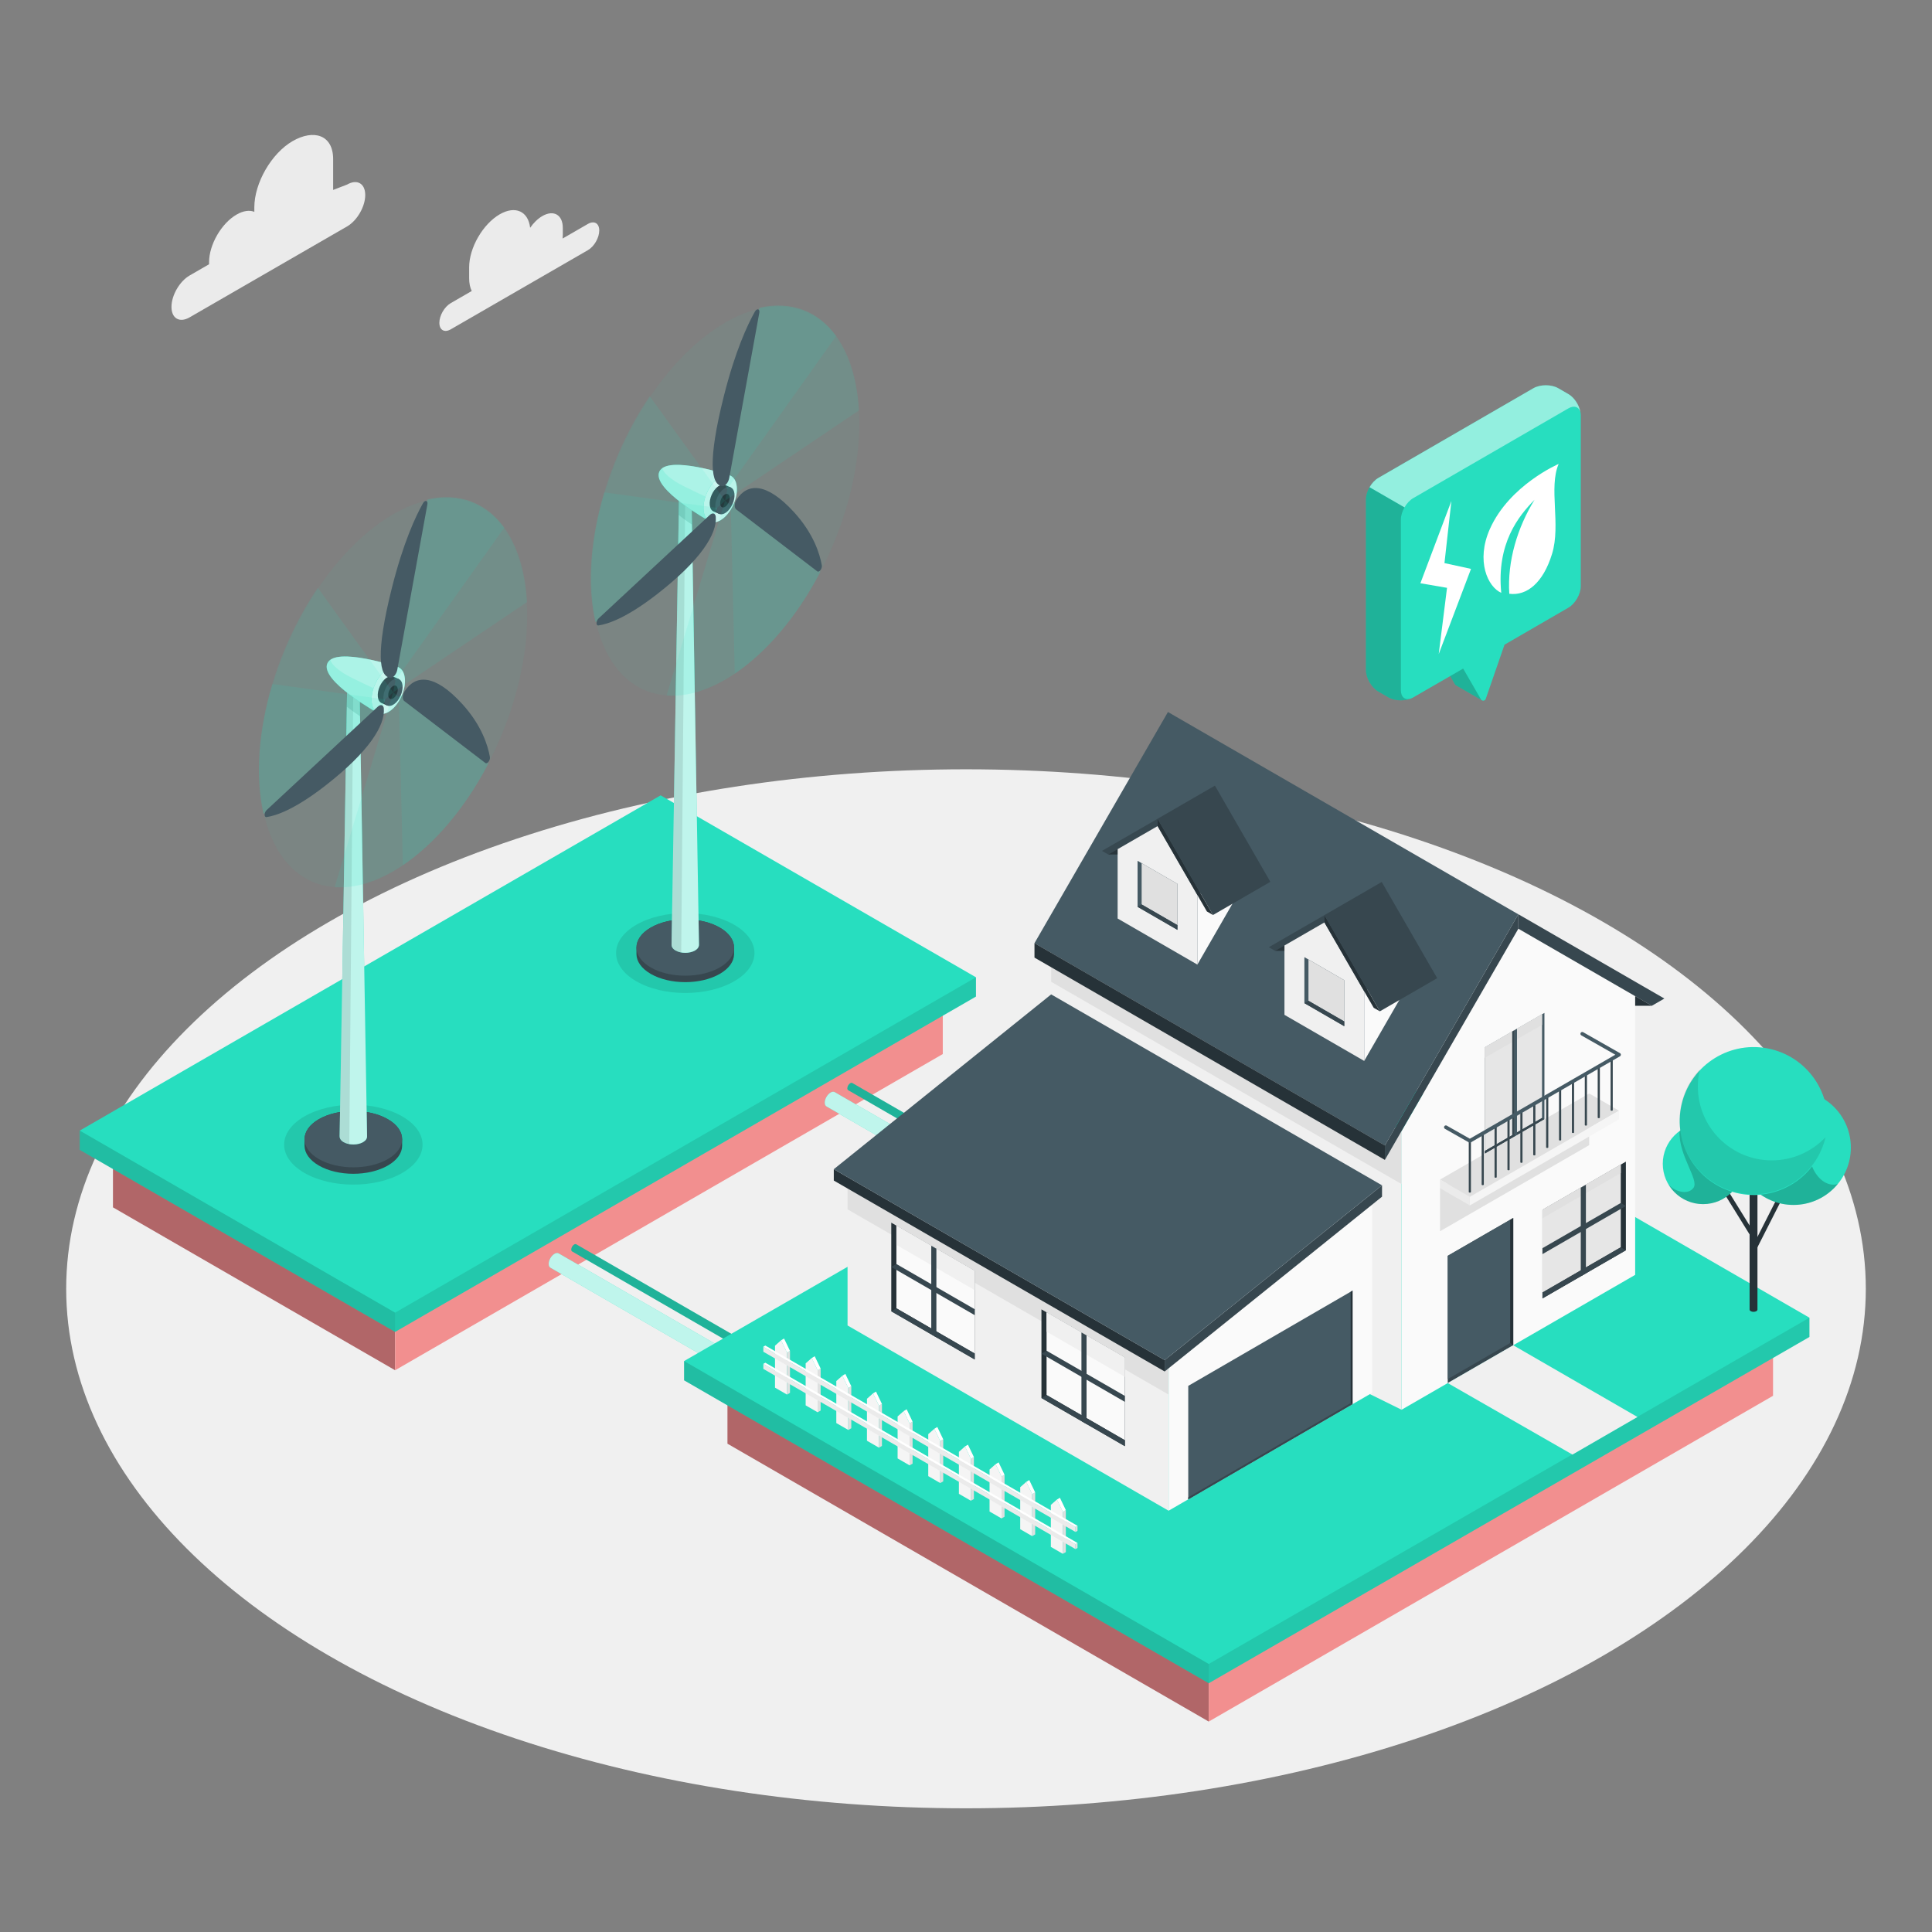<?xml version="1.0" encoding="utf-8"?>
<!-- Generator: Adobe Illustrator 27.5.0, SVG Export Plug-In . SVG Version: 6.00 Build 0)  -->
<svg version="1.1" xmlns="http://www.w3.org/2000/svg" xmlns:xlink="http://www.w3.org/1999/xlink" x="0px" y="0px"
	 viewBox="0 0 500 500" style="enable-background:new 0 0 500 500;" xml:space="preserve">
<rect x="0" y="0" width="500" height="500" fill="#808080" stroke="none"/>
<g id="Floor">
	<ellipse id="Floor_11_" style="fill:#F0F0F0;" cx="250" cy="333.541" rx="232.871" ry="134.448"/>
</g>
<g id="Clouds">
	<g id="Clouds_1_">
		<g id="XMLID_204_">
			<path id="XMLID_205_" style="fill:#EBEBEB;" d="M152.15,57.954l-6.552,3.783c0.032-0.293,0.055-0.583,0.055-0.867v-1.898
				c0-3.378-2.371-4.747-5.297-3.058c-1.185,0.684-2.275,1.768-3.157,3.036c-0.479-4.247-3.812-5.829-7.859-3.493
				c-4.376,2.527-7.924,8.672-7.924,13.725v2.84c0,1.309,0.242,2.411,0.671,3.29l-5.442,3.142c-1.623,0.937-2.938,3.215-2.938,5.089
				c0,1.874,1.315,2.633,2.938,1.696l35.505-20.498c1.623-0.937,2.938-3.215,2.938-5.089
				C155.088,57.777,153.773,57.017,152.15,57.954z"/>
		</g>
		<g id="XMLID_202_">
			<path id="XMLID_203_" style="fill:#EBEBEB;" d="M89.832,47.765l-3.614,1.39v-7.962c0-6.311-5.034-7.825-10.5-4.669l0,0
				c-5.466,3.156-9.897,10.831-9.897,17.142v1.156c-1.24-0.495-2.842-0.303-4.593,0.708l0,0c-3.934,2.271-7.122,7.794-7.122,12.336
				v0.525l-5.039,2.91c-2.59,1.496-4.69,5.133-4.69,8.123c0,2.991,2.1,4.203,4.69,2.708l40.766-23.536
				c2.59-1.496,4.69-5.132,4.69-8.124S92.422,46.269,89.832,47.765z"/>
		</g>
	</g>
</g>
<g id="Land_2_">
	<g id="Land_1_">
		<g>
			<polygon style="fill:#B16668;" points="29.235,292.625 29.235,312.463 102.252,354.619 102.253,334.781 			"/>
			<polygon style="fill:#F28F8F;" points="102.252,354.619 243.99,272.787 243.99,252.949 102.253,334.781 			"/>
		</g>
		<g id="XMLID_260_">
			<polygon id="XMLID_718_" style="fill:#27DEBF;" points="170.973,205.833 20.645,292.598 20.645,297.584 102.252,344.7 
				252.58,257.908 252.58,252.922 			"/>
			<polyline id="XMLID_637_" style="opacity:0.15;" points="20.645,292.598 102.253,339.714 102.252,344.7 20.645,297.584 
				20.645,292.598 			"/>
			<polygon id="XMLID_622_" style="opacity:0.1;" points="102.253,339.714 252.58,252.922 252.58,257.908 102.252,344.7 			"/>
		</g>
	</g>
	<g id="Cables_4_">
		<g>
			<path style="fill:#27DEBF;" d="M203.377,358.323l-58.793-33.944l-0.001,0.001c-0.274-0.161-0.653-0.14-1.072,0.103
				c-0.835,0.482-1.511,1.654-1.511,2.617c0,0.484,0.171,0.823,0.447,0.98l58.766,33.929L203.377,358.323z"/>
			<path style="opacity:0.7;fill:#FFFFFF;" d="M203.377,358.323l-58.793-33.944l-0.001,0.001c-0.274-0.161-0.653-0.14-1.072,0.103
				c-0.835,0.482-1.511,1.654-1.511,2.617c0,0.484,0.171,0.823,0.447,0.98l58.766,33.929L203.377,358.323z"/>
		</g>
		<g>
			<path style="fill:#27DEBF;" d="M204.968,354.257l-55.837-32.237l0,0.001c-0.137-0.08-0.326-0.07-0.536,0.051
				c-0.417,0.241-0.755,0.827-0.755,1.309c0,0.242,0.086,0.412,0.223,0.49l55.823,32.23L204.968,354.257z"/>
			<path style="opacity:0.2;" d="M204.968,354.257l-55.837-32.237l0,0.001c-0.137-0.08-0.326-0.07-0.536,0.051
				c-0.417,0.241-0.755,0.827-0.755,1.309c0,0.242,0.086,0.412,0.223,0.49l55.823,32.23L204.968,354.257z"/>
		</g>
	</g>
	<g id="Cables_3_">
		<g>
			<path style="fill:#27DEBF;" d="M274.826,316.589l-58.793-33.944l-0.001,0.001c-0.274-0.161-0.653-0.14-1.072,0.102
				c-0.835,0.482-1.511,1.654-1.511,2.617c0,0.484,0.171,0.823,0.447,0.98l58.766,33.929L274.826,316.589z"/>
			<path style="opacity:0.7;fill:#FFFFFF;" d="M274.826,316.589l-58.793-33.944l-0.001,0.001c-0.274-0.161-0.653-0.14-1.072,0.102
				c-0.835,0.482-1.511,1.654-1.511,2.617c0,0.484,0.171,0.823,0.447,0.98l58.766,33.929L274.826,316.589z"/>
		</g>
		<g>
			<path style="fill:#27DEBF;" d="M276.417,312.523l-55.837-32.237l0,0.001c-0.137-0.08-0.326-0.07-0.536,0.051
				c-0.417,0.241-0.755,0.827-0.755,1.309c0,0.242,0.086,0.412,0.223,0.49l55.823,32.23L276.417,312.523z"/>
			<path style="opacity:0.2;" d="M276.417,312.523l-55.837-32.237l0,0.001c-0.137-0.08-0.326-0.07-0.536,0.051
				c-0.417,0.241-0.755,0.827-0.755,1.309c0,0.242,0.086,0.412,0.223,0.49l55.823,32.23L276.417,312.523z"/>
		</g>
	</g>
	<g id="Land">
		<g>
			<polygon style="fill:#B16668;" points="188.266,353.789 188.266,373.627 312.823,445.54 312.824,425.702 			"/>
			<polygon style="fill:#F28F8F;" points="312.823,445.54 458.858,361.228 458.858,341.39 312.824,425.702 			"/>
		</g>
		<g id="XMLID_3285_">
			<polygon id="XMLID_3480_" style="fill:#27DEBF;" points="332.495,262.614 177.041,352.241 177.041,357.227 312.824,435.621 
				468.279,346.003 468.279,341.017 			"/>
			<polyline id="XMLID_3448_" style="opacity:0.15;" points="177.041,352.241 312.825,430.636 312.824,435.621 177.041,357.227 
				177.041,352.241 			"/>
			<polygon id="XMLID_3288_" style="opacity:0.1;" points="312.825,430.636 468.279,341.017 468.279,346.003 312.824,435.621 			"/>
		</g>
	</g>
</g>
<g id="House_1_">
	<g id="House">
		<g id="XMLID_264_">
			<g>
				<polygon id="XMLID_1128_" style="fill:#F0F0F0;" points="272.042,320.127 362.723,364.84 362.723,292.703 272.041,240.348 				
					"/>
				<polygon id="XMLID_1119_" style="fill:#E0E0E0;" points="272.04,254.083 362.722,306.438 362.724,292.702 272.042,240.347 				
					"/>
			</g>
			<polygon style="fill:#FAFAFA;" points="362.723,364.84 423.179,329.934 423.178,257.8 423.178,257.8 423.178,257.8 
				392.95,240.348 362.723,292.703 362.724,292.702 362.723,292.703 			"/>
			<g>
				<polygon id="XMLID_1111_" style="fill:#37474F;" points="358.405,300.182 392.95,240.348 392.949,236.608 358.404,296.442 				
					"/>
				
					<rect id="XMLID_1109_" x="295.79" y="187.993" transform="matrix(0.5 -0.866 0.866 0.5 -42.979 406.255)" style="fill:#455A64;" width="69.09" height="104.71"/>
				<polygon id="XMLID_1108_" style="fill:#263238;" points="267.722,244.088 358.404,296.442 358.405,300.182 267.723,247.827 				
					"/>
			</g>
			<g>
				<polygon id="XMLID_1106_" style="fill:#37474F;" points="392.95,236.608 430.734,258.423 427.495,260.293 392.95,240.348 				
					"/>
				<polygon id="XMLID_1104_" style="fill:#263238;" points="427.495,260.293 423.177,260.293 423.178,257.8 				"/>
			</g>
			<g id="XMLID_675_">
				<polygon id="XMLID_757_" style="fill:#F0F0F0;" points="289.241,237.709 289.241,219.756 299.58,213.787 309.881,231.628 
					309.881,249.637 				"/>
				<polygon id="XMLID_756_" style="opacity:0.2;" points="299.58,213.787 286.825,221.151 285.192,220.208 299.58,211.901 				"/>
				<polygon id="XMLID_755_" style="fill:#FAFAFA;" points="309.879,249.636 320.185,231.753 325.453,222.613 309.879,231.623 				
					"/>
				<polygon id="XMLID_754_" style="opacity:0.4;" points="286.825,221.151 289.241,221.151 289.241,219.756 				"/>
				<polygon id="XMLID_753_" style="fill:#263238;" points="312.336,235.88 299.58,213.787 299.58,211.901 313.93,236.801 				"/>
				<polygon id="XMLID_737_" style="fill:#37474F;" points="313.93,236.801 299.58,211.901 314.419,203.319 328.769,228.218 				"/>
				<g id="XMLID_679_">
					<polygon id="XMLID_691_" style="fill:#455A64;" points="304.721,228.739 294.401,222.777 294.401,234.684 304.721,240.647 
											"/>
					<polygon id="XMLID_690_" style="fill:#E0E0E0;" points="295.458,234.072 295.458,223.387 304.721,228.739 304.721,239.424 
											"/>
					<polygon id="XMLID_684_" style="fill:#37474F;" points="294.401,234.684 295.458,234.072 304.721,239.424 304.721,240.647 
											"/>
				</g>
			</g>
			<g id="XMLID_624_">
				<polygon id="XMLID_673_" style="fill:#F0F0F0;" points="332.416,262.641 332.416,244.688 342.755,238.719 353.055,256.56 
					353.055,274.568 				"/>
				<polygon id="XMLID_666_" style="opacity:0.2;" points="342.755,238.719 330,246.083 328.366,245.14 342.755,236.833 				"/>
				<polygon id="XMLID_665_" style="fill:#FAFAFA;" points="353.054,274.568 363.36,256.685 368.627,247.545 353.054,256.555 				
					"/>
				<polygon id="XMLID_663_" style="opacity:0.4;" points="330,246.083 332.416,246.083 332.416,244.688 				"/>
				<polygon id="XMLID_662_" style="fill:#263238;" points="355.51,260.812 342.755,238.719 342.755,236.833 357.105,261.732 				
					"/>
				<polygon id="XMLID_642_" style="fill:#37474F;" points="357.105,261.732 342.755,236.833 357.593,228.251 371.943,253.15 				
					"/>
				<g id="XMLID_625_">
					<polygon id="XMLID_634_" style="fill:#455A64;" points="347.896,253.671 337.576,247.709 337.576,259.616 347.896,265.579 
											"/>
					<polygon id="XMLID_628_" style="fill:#E0E0E0;" points="338.632,259.004 338.632,248.319 347.896,253.671 347.896,264.356 
											"/>
					<polygon id="XMLID_626_" style="fill:#37474F;" points="337.576,259.616 338.632,259.004 347.896,264.356 347.896,265.579 
											"/>
				</g>
			</g>
			<g id="XMLID_281_">
				<polygon id="XMLID_380_" style="fill:#263238;" points="399.188,313.095 420.778,300.63 420.778,323.566 399.188,336.031 				
					"/>
				<polygon id="XMLID_325_" style="fill:#E6E6E6;" points="419.452,322.797 419.452,301.395 399.188,313.095 399.188,334.496 				
					"/>
				<polygon id="XMLID_315_" style="fill:#E0E0E0;" points="419.452,301.395 419.452,303.587 399.187,315.286 399.188,313.095 				
					"/>
				<polygon id="XMLID_314_" style="fill:#37474F;" points="420.778,323.566 419.452,322.797 399.188,334.496 399.188,336.031 				
					"/>
				<polygon id="XMLID_292_" style="fill:#37474F;" points="420.778,312.098 419.452,311.329 399.188,323.028 399.188,324.563 				
					"/>
				<polygon id="XMLID_282_" style="fill:#37474F;" points="410.43,329.54 409.103,330.306 409.103,307.37 410.43,306.604 				"/>
			</g>
			<g id="XMLID_268_">
				<polygon id="XMLID_270_" style="fill:#37474F;" points="374.676,357.942 374.676,325.003 391.625,315.213 391.625,348.152 				
					"/>
				<polygon id="XMLID_269_" style="fill:#455A64;" points="390.843,347.559 390.843,315.664 374.677,325.003 374.677,356.898 				
					"/>
				<polygon id="XMLID_301_" style="fill:#263238;" points="391.625,315.213 390.843,315.664 390.843,347.559 391.625,348.152 				
					"/>
			</g>
			<g>
				<polygon id="XMLID_3925_" style="fill:#E0E0E0;" points="411.279,296.361 372.674,318.648 372.674,307.505 411.279,285.037 				
					"/>
				<g id="XMLID_3918_">
					<polygon id="XMLID_3924_" style="fill:#455A64;" points="384.257,271.053 399.697,262.138 399.697,289.674 384.257,298.59 
											"/>
					<polygon id="XMLID_3923_" style="fill:#E6E6E6;" points="399.078,289.321 399.078,262.495 384.257,271.053 384.257,297.874 
											"/>
					<polygon id="XMLID_3922_" style="fill:#E0E0E0;" points="399.078,262.495 399.078,265.222 384.257,273.781 384.257,271.053 
											"/>
					<polygon id="XMLID_3921_" style="fill:#37474F;" points="399.697,289.674 399.078,289.321 384.257,297.874 384.257,298.59 
											"/>
					<polygon id="XMLID_3920_" style="fill:#455A64;" points="392.596,266.238 391.978,266.595 391.978,294.131 392.596,293.78 
											"/>
					<polygon id="XMLID_3919_" style="fill:#37474F;" points="391.978,266.595 391.978,294.131 391.357,293.776 391.357,266.95 
											"/>
				</g>
				<g id="XMLID_3914_">
					<polygon id="XMLID_3917_" style="fill:#E0E0E0;" points="372.674,305.276 411.279,282.988 419,287.446 380.396,309.734 					
						"/>
					<polygon id="XMLID_3916_" style="fill:#EBEBEB;" points="372.674,305.276 372.674,307.505 380.396,311.962 380.396,309.734 
											"/>
					<polygon id="XMLID_3915_" style="fill:#F5F5F5;" points="380.396,309.734 419,287.446 419,289.674 380.396,311.962 					"/>
				</g>
				<g id="XMLID_617_">
					<g>
						<path id="XMLID_3913_" style="fill:#37474F;" d="M380.675,295.246v13.248c0,0.041-0.027,0.083-0.082,0.114
							c-0.109,0.063-0.286,0.063-0.396,0c-0.055-0.031-0.082-0.073-0.082-0.114v-13.248H380.675z"/>
						<path id="XMLID_3911_" style="fill:#37474F;" d="M384.012,293.32v13.248c0,0.041-0.027,0.083-0.082,0.114
							c-0.109,0.063-0.287,0.063-0.396,0c-0.055-0.032-0.082-0.073-0.082-0.114V293.32H384.012z"/>
						<path id="XMLID_3910_" style="fill:#37474F;" d="M387.349,291.393v13.248c0,0.041-0.027,0.083-0.082,0.114
							c-0.109,0.063-0.286,0.063-0.396,0c-0.055-0.031-0.082-0.073-0.082-0.114v-13.248H387.349z"/>
						<path id="XMLID_3908_" style="fill:#37474F;" d="M390.686,289.467v13.248c0,0.041-0.027,0.083-0.082,0.114
							c-0.109,0.063-0.287,0.063-0.396,0c-0.055-0.032-0.082-0.073-0.082-0.114v-13.248H390.686z"/>
						<path id="XMLID_3907_" style="fill:#37474F;" d="M394.022,287.54v13.248c0,0.041-0.027,0.083-0.082,0.114
							c-0.109,0.063-0.287,0.063-0.396,0c-0.055-0.032-0.082-0.073-0.082-0.114V287.54H394.022z"/>
						<path id="XMLID_3905_" style="fill:#37474F;" d="M397.359,285.613v13.248c0,0.041-0.027,0.083-0.082,0.114
							c-0.109,0.063-0.287,0.063-0.396,0c-0.055-0.031-0.082-0.073-0.082-0.114v-13.248H397.359z"/>
						<path id="XMLID_3900_" style="fill:#37474F;" d="M400.696,283.687v13.248c0,0.041-0.027,0.083-0.082,0.114
							c-0.109,0.063-0.287,0.063-0.396,0c-0.055-0.031-0.082-0.073-0.082-0.114v-13.248H400.696z"/>
						<path id="XMLID_3898_" style="fill:#37474F;" d="M404.033,281.76v13.248c0,0.041-0.027,0.083-0.082,0.114
							c-0.109,0.063-0.287,0.063-0.396,0c-0.055-0.032-0.082-0.073-0.082-0.114V281.76H404.033z"/>
						<path id="XMLID_3896_" style="fill:#37474F;" d="M407.37,279.834v13.248c0,0.041-0.027,0.083-0.082,0.114
							c-0.109,0.063-0.287,0.063-0.396,0c-0.055-0.031-0.082-0.073-0.082-0.114v-13.248H407.37z"/>
						<path id="XMLID_3894_" style="fill:#37474F;" d="M410.706,277.908v13.248c0,0.041-0.027,0.083-0.082,0.114
							c-0.109,0.063-0.287,0.063-0.396,0c-0.055-0.032-0.082-0.073-0.082-0.114v-13.248H410.706z"/>
						<path id="XMLID_3892_" style="fill:#37474F;" d="M414.043,275.981v13.248c0,0.041-0.027,0.083-0.082,0.114
							c-0.109,0.063-0.286,0.063-0.396,0c-0.055-0.031-0.082-0.073-0.082-0.114v-13.248H414.043z"/>
						<path id="XMLID_1124_" style="fill:#37474F;" d="M417.38,274.054v13.248c0,0.041-0.027,0.083-0.082,0.114
							c-0.109,0.063-0.286,0.063-0.396,0c-0.055-0.031-0.082-0.073-0.082-0.114v-13.248H417.38z"/>
					</g>
					<g id="XMLID_619_">
						<path id="XMLID_621_" style="fill:#455A64;" d="M380.396,295.721c-0.081,0-0.161-0.02-0.234-0.062l-6.207-3.518
							c-0.228-0.129-0.309-0.418-0.179-0.647c0.129-0.23,0.421-0.311,0.647-0.179l5.971,3.383l37.65-21.738l-8.793-5.001
							c-0.228-0.13-0.308-0.419-0.178-0.648c0.129-0.229,0.419-0.307,0.648-0.178l9.514,5.412c0.149,0.084,0.24,0.241,0.241,0.411
							c0.001,0.171-0.09,0.329-0.238,0.413l-38.604,22.288C380.56,295.7,380.477,295.721,380.396,295.721z"/>
					</g>
				</g>
			</g>
		</g>
		<g id="XMLID_429_">
			<g id="XMLID_3902_">
				<polygon id="XMLID_3904_" style="fill:#F0F0F0;" points="302.431,390.973 219.347,343.03 219.347,301.707 302.431,349.651 				
					"/>
				<polygon id="XMLID_3903_" style="fill:#E0E0E0;" points="302.431,349.651 302.431,360.922 219.348,312.979 219.347,301.707 				
					"/>
			</g>
			<g id="XMLID_447_">
				<g id="XMLID_3889_">
					<polygon id="XMLID_3890_" style="fill:#FAFAFA;" points="302.431,390.973 355.125,360.454 355.125,308.229 302.431,349.651 
											"/>
				</g>
				<g id="XMLID_451_">
					<polygon id="XMLID_3888_" style="fill:#455A64;" points="307.519,388.036 307.519,358.664 350.037,334.016 350.037,363.388 
											"/>
					<polygon id="XMLID_3887_" style="fill:#263238;" points="350.037,334.016 349.556,334.293 349.556,363.113 350.037,363.377 
											"/>
					<polygon id="XMLID_3886_" style="fill:#37474F;" points="349.548,363.115 307.519,387.491 307.519,388.036 350.037,363.388 
											"/>
				</g>
			</g>
			<g id="XMLID_441_">
				<polygon id="XMLID_445_" style="fill:#37474F;" points="301.414,354.938 357.669,309.698 357.669,306.761 301.414,352 				"/>
				<polygon id="XMLID_444_" style="fill:#263238;" points="301.414,354.938 215.785,305.526 215.785,302.588 301.414,352 				"/>
				<polygon id="XMLID_443_" style="fill:#455A64;" points="272.041,257.349 357.669,306.761 301.414,352 215.785,302.588 				"/>
			</g>
			<g>
				<g id="XMLID_607_">
					<polygon id="XMLID_616_" style="fill:#263238;" points="252.252,328.89 230.662,316.425 230.662,339.361 252.252,351.827 					
						"/>
					<polygon id="XMLID_615_" style="fill:#FAFAFA;" points="231.988,338.593 231.988,317.191 252.252,328.89 252.252,350.292 					
						"/>
					<polygon id="XMLID_614_" style="fill:#F0F0F0;" points="231.988,317.191 231.988,322.181 252.253,333.881 252.252,328.89 					
						"/>
					<polygon id="XMLID_613_" style="fill:#37474F;" points="230.662,339.361 231.988,338.593 252.252,350.292 252.252,351.827 
											"/>
					<polygon id="XMLID_611_" style="fill:#37474F;" points="230.662,327.893 231.988,327.124 252.252,338.824 252.252,340.358 
											"/>
					<polygon id="XMLID_609_" style="fill:#37474F;" points="241.01,345.336 242.336,346.102 242.336,323.165 241.01,322.399 					
						"/>
				</g>
				<g id="XMLID_453_">
					<polygon id="XMLID_595_" style="fill:#263238;" points="291.116,351.332 269.525,338.867 269.525,361.803 291.116,374.268 
											"/>
					<polygon id="XMLID_594_" style="fill:#FAFAFA;" points="270.852,361.034 270.852,339.633 291.116,351.332 291.116,372.734 
											"/>
					<polygon id="XMLID_588_" style="fill:#F0F0F0;" points="270.852,339.633 270.852,344.623 291.116,356.323 291.116,351.332 
											"/>
					<polygon id="XMLID_582_" style="fill:#37474F;" points="269.525,361.803 270.852,361.034 291.116,372.734 291.116,374.268 
											"/>
					<polygon id="XMLID_577_" style="fill:#37474F;" points="269.525,350.335 270.852,349.566 291.116,361.265 291.116,362.8 					
						"/>
					<polygon id="XMLID_575_" style="fill:#37474F;" points="279.874,367.777 281.2,368.543 281.2,345.607 279.874,344.841 					"/>
				</g>
			</g>
		</g>
		<polyline id="XMLID_3458_" style="fill:#F0F0F0;" points="374.676,357.942 406.948,376.441 423.776,366.715 391.625,348.152 
			377.12,356.532 		"/>
		<g id="Fence">
			<g id="XMLID_3749_">
				<g id="XMLID_3877_">
					<polygon id="XMLID_3882_" style="fill:#F5F5F5;" points="275.063,402.128 275.063,391.263 273.527,388.084 271.959,389.471 
						271.959,400.336 					"/>
					<polygon id="XMLID_3881_" style="fill:#E0E0E0;" points="275.063,391.263 275.839,390.816 275.839,401.68 275.063,402.128 
											"/>
					<polygon id="XMLID_3880_" style="fill:#FFFFFF;" points="273.527,388.084 274.303,387.618 275.839,390.816 275.063,391.263 
											"/>
				</g>
				<g id="XMLID_3873_">
					<polygon id="XMLID_3876_" style="fill:#F5F5F5;" points="267.131,397.549 267.131,386.684 265.595,383.505 264.027,384.892 
						264.027,395.757 					"/>
					<polygon id="XMLID_3875_" style="fill:#E0E0E0;" points="267.131,386.684 267.907,386.237 267.907,397.101 267.131,397.549 
											"/>
					<polygon id="XMLID_3874_" style="fill:#FFFFFF;" points="265.595,383.505 266.371,383.039 267.907,386.237 267.131,386.684 
											"/>
				</g>
				<g id="XMLID_3869_">
					<polygon id="XMLID_3872_" style="fill:#F5F5F5;" points="259.199,392.97 259.199,382.105 257.663,378.926 256.095,380.313 
						256.095,391.178 					"/>
					<polygon id="XMLID_3871_" style="fill:#E0E0E0;" points="259.199,382.105 259.975,381.658 259.975,392.522 259.199,392.97 
											"/>
					<polygon id="XMLID_3870_" style="fill:#FFFFFF;" points="257.663,378.926 258.439,378.461 259.975,381.658 259.199,382.105 
											"/>
				</g>
				<g id="XMLID_3865_">
					<polygon id="XMLID_3868_" style="fill:#F5F5F5;" points="251.267,388.391 251.267,377.526 249.731,374.347 248.163,375.734 
						248.163,386.599 					"/>
					<polygon id="XMLID_3867_" style="fill:#E0E0E0;" points="251.267,377.526 252.043,377.079 252.043,387.944 251.267,388.391 
											"/>
					<polygon id="XMLID_3866_" style="fill:#FFFFFF;" points="249.731,374.347 250.507,373.882 252.043,377.079 251.267,377.526 
											"/>
				</g>
				<g id="XMLID_3819_">
					<polygon id="XMLID_3864_" style="fill:#F5F5F5;" points="243.335,383.813 243.335,372.948 241.799,369.768 240.231,371.156 
						240.231,382.02 					"/>
					<polygon id="XMLID_3863_" style="fill:#E0E0E0;" points="243.335,372.948 244.111,372.5 244.111,383.365 243.335,383.813 					
						"/>
					<polygon id="XMLID_3862_" style="fill:#FFFFFF;" points="241.799,369.768 242.575,369.303 244.111,372.5 243.335,372.948 					
						"/>
				</g>
				<g id="XMLID_3813_">
					<polygon id="XMLID_3818_" style="fill:#F5F5F5;" points="235.403,379.233 235.403,368.369 233.867,365.189 232.299,366.577 
						232.299,377.441 					"/>
					<polygon id="XMLID_3815_" style="fill:#E0E0E0;" points="235.403,368.369 236.179,367.921 236.179,378.786 235.403,379.233 
											"/>
					<polygon id="XMLID_3814_" style="fill:#FFFFFF;" points="233.867,365.189 234.643,364.724 236.179,367.921 235.403,368.369 
											"/>
				</g>
				<g id="XMLID_3798_">
					<polygon id="XMLID_3804_" style="fill:#F5F5F5;" points="227.471,374.655 227.471,363.79 225.935,360.61 224.367,361.998 
						224.367,372.862 					"/>
					<polygon id="XMLID_3803_" style="fill:#E0E0E0;" points="227.471,363.79 228.247,363.342 228.247,374.207 227.471,374.655 
											"/>
					<polygon id="XMLID_3799_" style="fill:#FFFFFF;" points="225.935,360.61 226.711,360.145 228.247,363.342 227.471,363.79 					
						"/>
				</g>
				<g id="XMLID_3786_">
					<polygon id="XMLID_3795_" style="fill:#F5F5F5;" points="219.539,370.076 219.539,359.211 218.003,356.031 216.435,357.419 
						216.435,368.284 					"/>
					<polygon id="XMLID_3792_" style="fill:#E0E0E0;" points="219.539,359.211 220.315,358.763 220.315,369.628 219.539,370.076 
											"/>
					<polygon id="XMLID_3789_" style="fill:#FFFFFF;" points="218.003,356.031 218.779,355.566 220.315,358.763 219.539,359.211 
											"/>
				</g>
				<g id="XMLID_3771_">
					<polygon id="XMLID_3781_" style="fill:#F5F5F5;" points="211.607,365.497 211.607,354.632 210.071,351.453 208.503,352.84 
						208.503,363.705 					"/>
					<polygon id="XMLID_3778_" style="fill:#E0E0E0;" points="211.607,354.632 212.383,354.184 212.383,365.049 211.607,365.497 
											"/>
					<polygon id="XMLID_3775_" style="fill:#FFFFFF;" points="210.071,351.453 210.847,350.987 212.383,354.184 211.607,354.632 
											"/>
				</g>
				<g id="XMLID_3753_">
					<polygon id="XMLID_3767_" style="fill:#F5F5F5;" points="203.675,360.918 203.675,350.053 202.138,346.874 200.571,348.261 
						200.571,359.126 					"/>
					<polygon id="XMLID_3764_" style="fill:#E0E0E0;" points="203.675,350.053 204.451,349.605 204.451,360.47 203.675,360.918 
											"/>
					<polygon id="XMLID_3756_" style="fill:#FFFFFF;" points="202.138,346.874 202.915,346.408 204.451,349.605 203.675,350.053 
											"/>
				</g>
			</g>
			<g id="XMLID_3725_">
				<polygon id="XMLID_3745_" style="fill:#EBEBEB;" points="278.341,395.178 197.551,348.535 197.551,349.828 278.341,396.472 				
					"/>
				<polygon id="XMLID_3731_" style="fill:#E0E0E0;" points="278.341,395.178 278.858,394.88 278.858,396.173 278.341,396.472 				
					"/>
				<polygon id="XMLID_3728_" style="fill:#FFFFFF;" points="197.551,348.535 278.341,395.178 278.858,394.88 198.072,348.233 				
					"/>
			</g>
			<g id="XMLID_3664_">
				<polygon id="XMLID_3721_" style="fill:#EBEBEB;" points="278.341,399.618 197.551,352.974 197.551,354.268 278.341,400.911 				
					"/>
				<polygon id="XMLID_3718_" style="fill:#E0E0E0;" points="278.341,399.618 278.858,399.32 278.858,400.612 278.341,400.911 				
					"/>
				<polygon id="XMLID_3667_" style="fill:#FFFFFF;" points="197.551,352.974 278.341,399.618 278.858,399.32 198.072,352.673 				
					"/>
			</g>
		</g>
	</g>
</g>
<g id="Tree_1_">
	<g id="Tree">
		<g id="XMLID_2845_">
			
				<rect id="XMLID_2848_" x="449.74" y="315.563" transform="matrix(0.453 -0.892 0.892 0.453 -31.645 580.799)" style="fill:#263238;" width="14.878" height="1.216"/>
		</g>
		<g id="XMLID_2834_">
			
				<rect id="XMLID_2839_" x="449.664" y="307.586" transform="matrix(0.85 -0.526 0.526 0.85 -97.76 283.967)" style="fill:#263238;" width="1.216" height="12.477"/>
		</g>
		<path id="XMLID_2823_" style="fill:#263238;" d="M454.829,306.939v31.974c0,0.15-0.1,0.301-0.298,0.416
			c-0.397,0.229-1.042,0.229-1.439,0c-0.199-0.115-0.298-0.265-0.298-0.416v-31.974H454.829z"/>
		<circle id="XMLID_2822_" style="fill:#27DEBF;" cx="464.152" cy="296.988" r="14.848"/>
		<path id="XMLID_2821_" style="opacity:0.2;" d="M468.806,293.191c1.915-6.03,3.956-8.388,2.661-9.124
			c-2.159-1.226-4.655-1.927-7.315-1.927c-8.201,0-14.848,6.648-14.848,14.848s6.648,14.848,14.848,14.848
			c4.611,0,8.731-2.102,11.454-5.399C471.207,307.721,466.322,301.012,468.806,293.191z"/>
		<circle id="XMLID_2817_" style="fill:#27DEBF;" cx="440.761" cy="301.191" r="10.436"/>
		<path id="XMLID_2815_" style="opacity:0.2;" d="M440.761,290.755c-2.277,0-4.383,0.732-6.099,1.97
			c-0.283,6.374,5.129,12.591,3.617,14.68c-1.525,2.106-5.24,0.806-6.538-0.968c1.809,3.103,5.17,5.189,9.02,5.189
			c5.764,0,10.436-4.672,10.436-10.436C451.196,295.427,446.524,290.755,440.761,290.755z"/>
		<g id="XMLID_2812_">
			
				<ellipse id="XMLID_2813_" transform="matrix(0.23 -0.973 0.973 0.23 67.363 664.995)" style="fill:#27DEBF;" cx="453.811" cy="289.939" rx="19.144" ry="19.144"/>
		</g>
		<path id="XMLID_2811_" style="opacity:0.1;" d="M472.445,294.313c-1.977,8.465-9.566,14.769-18.634,14.769
			c-10.574,0-19.145-8.569-19.145-19.143c0-7.148,3.919-13.382,9.727-16.668c-1.666,0.944-3.176,2.132-4.485,3.513
			c-0.326,1.404-0.506,2.865-0.506,4.371c0,10.574,8.572,19.145,19.143,19.145C464.021,300.301,468.955,297.997,472.445,294.313z"/>
	</g>
</g>
<g id="Speech_Bubble">
	<g id="Speech_Bubble_1_">
		<g id="XMLID_22_">
			<path id="XMLID_27_" style="fill:#27DEBF;" d="M383.503,181.237l-4.353-8.186l3.503-10.111v-6.19l-10.72,6.19v6.189l4.609,7.983
				c0.078,0.135,0.19,0.223,0.313,0.278l-0.003,0.004L383.503,181.237z"/>
			<path id="XMLID_26_" style="opacity:0.2;" d="M383.503,181.237l-4.353-8.186l3.503-10.111v-6.19l-10.72,6.19v6.189l4.609,7.983
				c0.078,0.135,0.19,0.223,0.313,0.278l-0.003,0.004L383.503,181.237z"/>
			<path id="XMLID_25_" style="fill:#27DEBF;" d="M409.103,107.548c0-2.049-1.439-4.542-3.214-5.567l-2.617-1.511
				c-1.775-1.025-4.653-1.025-6.428,0l-40.133,23.212c-1.775,1.025-3.214,3.517-3.214,5.567v44.158c0,2.05,1.439,4.542,3.214,5.567
				l2.617,1.511c1.775,1.025,4.653,1.025,6.428,0l12.908-7.458l4.599,7.967c0.294,0.509,1.051,0.437,1.243-0.118l4.861-14.032
				l16.523-9.571c1.775-1.025,3.214-3.517,3.214-5.567L409.103,107.548z"/>
			<path id="XMLID_24_" style="opacity:0.2;" d="M353.497,173.407c0,2.05,1.439,4.542,3.214,5.567l2.617,1.511
				c1.604,0.926,4.101,1.007,5.879,0.259c-1.513,0.572-2.664-0.281-2.664-2.115l0-44.158c0-1.025,0.36-2.16,0.941-3.168
				l-9.045-5.222c-0.582,1.007-0.941,2.143-0.941,3.167V173.407z"/>
			<path id="XMLID_23_" style="opacity:0.5;fill:#FFFFFF;" d="M408.998,106.634c-0.375-1.365-1.619-1.799-3.103-0.944
				l-40.141,23.218c-0.884,0.51-1.694,1.379-2.264,2.399l-9.041-5.218c0.585-1.02,1.38-1.889,2.264-2.399l40.126-23.218
				c1.784-1.02,4.663-1.02,6.433,0l2.624,1.514C407.409,102.856,408.683,104.805,408.998,106.634z"/>
		</g>
		<g>
			<path style="fill:#FFFFFF;" d="M403.378,120.066c-2.64,6.14,0.62,15.688-1.706,23.269c-2.299,7.503-6.524,10.924-11.07,10.333
				c-0.534-8.497,2.129-17.174,6.529-24.315c-4.195,4.256-9.85,11.328-8.611,24.066c-3.459-1.497-6.622-8.234-2.94-16.518
				C390.647,125.518,403.378,120.066,403.378,120.066z"/>
			<polygon id="XMLID_21_" style="fill:#FFFFFF;" points="375.619,129.66 367.596,150.943 374.488,152.13 372.342,169.261 
				380.698,147.226 373.826,145.731 			"/>
		</g>
	</g>
</g>
<g id="Wind_Turbines">
	<g id="Wind_Turbine">
		<path style="opacity:0.1;" d="M164.68,253.956c6.995,4.039,18.336,4.039,25.332,0c6.995-4.039,6.995-10.587,0-14.626
			c-6.996-4.039-18.337-4.039-25.332,0C157.685,243.369,157.685,249.918,164.68,253.956z"/>
		<g>
			<path style="fill:#37474F;" d="M189.978,245.214h-0.012c0.002-1.866-1.221-3.733-3.688-5.157c-4.933-2.848-12.931-2.848-17.864,0
				c-2.467,1.424-3.69,3.29-3.688,5.157h-0.012v1.745l0,0c0.03,1.842,1.265,3.678,3.7,5.084c4.933,2.848,12.931,2.848,17.864,0
				c2.435-1.406,3.67-3.242,3.7-5.084l0,0V245.214z"/>
			<path id="XMLID_3640_" style="fill:#455A64;" d="M168.414,240.057c-4.933,2.848-4.933,7.465,0,10.314
				c4.933,2.848,12.931,2.848,17.864,0c4.933-2.848,4.933-7.466,0-10.314C181.345,237.209,173.347,237.209,168.414,240.057z"/>
		</g>
		<g>
			<g>
				<path style="fill:#27DEBF;" d="M180.888,244.474h0.007l-1.937-115.972h-0.005c-0.014-0.227-0.167-0.451-0.467-0.624
					c-0.629-0.363-1.65-0.363-2.279,0c-0.3,0.173-0.452,0.398-0.466,0.624h-0.006l-1.94,115.972h0.011
					c-0.03,0.546,0.307,1.098,1.03,1.514c1.387,0.801,3.635,0.801,5.022,0C180.581,245.572,180.918,245.02,180.888,244.474z"/>
				<path style="opacity:0.7;fill:#FFFFFF;" d="M180.888,244.474h0.007l-1.937-115.972h-0.005c-0.014-0.227-0.167-0.451-0.467-0.624
					c-0.629-0.363-1.65-0.363-2.279,0c-0.3,0.173-0.452,0.398-0.466,0.624h-0.006l-1.94,115.972h0.011
					c-0.03,0.546,0.307,1.098,1.03,1.514c1.387,0.801,3.635,0.801,5.022,0C180.581,245.572,180.918,245.02,180.888,244.474z"/>
				<path style="opacity:0.1;" d="M177.339,127.606c-0.41,0.001-0.818,0.091-1.131,0.271c-0.3,0.173-0.452,0.398-0.467,0.624h-0.005
					l-1.94,115.972h0.011c-0.03,0.546,0.307,1.098,1.029,1.514c0.423,0.244,0.929,0.404,1.463,0.5L177.339,127.606z"/>
				<path style="opacity:0.1;fill:#27DEBF;" d="M178.487,127.877c-0.629-0.363-1.65-0.363-2.279,0
					c-0.3,0.173-0.452,0.398-0.467,0.624h-0.005l-0.088,4.789c1.136,0.895,2.33,1.744,3.444,2.49l-0.134-7.279h-0.005
					C178.939,128.275,178.787,128.051,178.487,127.877z"/>
				<path style="opacity:0.1;" d="M178.487,127.877c-0.629-0.363-1.65-0.363-2.279,0c-0.3,0.173-0.452,0.398-0.467,0.624h-0.005
					l-0.088,4.789c1.136,0.895,2.33,1.744,3.444,2.49l-0.134-7.279h-0.005C178.939,128.275,178.787,128.051,178.487,127.877z"/>
			</g>
			<g>
				<g id="XMLID_1117_">
					<path id="XMLID_3493_" style="fill:#27DEBF;" d="M170.621,122.08c-1.993,4.518,13.145,12.904,13.145,12.904l5.248-11.899
						C189.014,123.085,172.614,117.562,170.621,122.08"/>
					<path id="XMLID_1110_" style="opacity:0.6;fill:#FFFFFF;" d="M170.621,122.08c-1.993,4.518,13.145,12.904,13.145,12.904
						l5.248-11.899C189.014,123.085,172.614,117.562,170.621,122.08"/>
					<path style="opacity:0.3;fill:#FFFFFF;" d="M171.403,121.161c0.192,1.041,1.688,2.357,3.312,3.424
						c2.117,1.39,10.188,4.987,10.188,4.987l1.891-1.452l2.221-5.034C189.015,123.085,175.226,118.445,171.403,121.161z"/>
					<path id="XMLID_1127_" style="fill:#27DEBF;" d="M186.964,134.312c2.366-1.732,4.027-5.498,3.71-8.413
						c-0.317-2.915-2.491-3.874-4.857-2.142c-2.366,1.732-4.027,5.498-3.711,8.413C182.423,135.084,184.598,136.043,186.964,134.312
						z"/>
					<path id="XMLID_1105_" style="opacity:0.8;fill:#FFFFFF;" d="M186.964,134.312c2.366-1.732,4.027-5.498,3.71-8.413
						c-0.317-2.915-2.491-3.874-4.857-2.142c-2.366,1.732-4.027,5.498-3.711,8.413C182.423,135.084,184.598,136.043,186.964,134.312
						z"/>
				</g>
				<g id="XMLID_658_">
					<path id="XMLID_1107_" style="fill:#37474F;" d="M187.666,125.507l1.453,0.641l-0.497,1.127
						c0.109,1.606-0.766,3.591-2.025,4.592l-0.497,1.128l-1.459-0.643l0,0c-0.505-0.224-0.862-0.78-0.954-1.618
						c-0.182-1.677,0.774-3.845,2.136-4.843C186.505,125.392,187.16,125.282,187.666,125.507z"/>
					<path id="XMLID_949_" style="fill:#455A64;" d="M190.075,127.767c0.182,1.679-0.775,3.847-2.136,4.843
						c-1.361,0.996-2.613,0.444-2.795-1.233c-0.182-1.677,0.774-3.845,2.136-4.843C188.641,125.538,189.893,126.09,190.075,127.767z
						"/>
					<path id="XMLID_747_" style="fill:#263238;" d="M188.833,128.676c0.09,0.833-0.384,1.909-1.06,2.404
						c-0.676,0.495-1.297,0.221-1.388-0.612c-0.09-0.833,0.384-1.909,1.06-2.404C188.122,127.569,188.743,127.843,188.833,128.676z"
						/>
				</g>
			</g>
			<g>
				<ellipse transform="matrix(0.392 -0.92 0.92 0.392 -5.057 251.511)" style="opacity:0.05;fill:#27DEBF;" cx="187.651" cy="129.579" rx="53.199" ry="30.097"/>
				
				<path style="opacity:0.1;fill:#27DEBF;" d="M187.651,129.579l34.654-23.371c-0.45-8.094-2.552-14.623-5.885-19.242
					l-28.151,39.547L187.651,129.579z"/>
				<path style="opacity:0.2;fill:#27DEBF;" d="M216.419,86.966c-4.628-6.412-11.613-9.15-19.783-7.341l-0.099,0.099
					c0,0-7.206,24.111-8.886,34.534c-1.68,10.423,0.617,12.255,0.617,12.255L216.419,86.966z"/>
				<path style="opacity:0.1;fill:#27DEBF;" d="M187.651,129.579l-19.512-27.067c-5.201,7.699-9.179,16.294-11.762,24.907
					l29.205,3.998L187.651,129.579z"/>
				<path style="opacity:0.2;fill:#27DEBF;" d="M156.377,127.419c-3.586,11.956-4.492,23.931-2.296,33.55l0.077,0.049
					c0,0,16.561-11.217,23.541-18.033c6.98-6.816,7.883-11.569,7.883-11.569L156.377,127.419z"/>
				<path style="opacity:0.1;fill:#27DEBF;" d="M187.651,129.579l-15.142,50.439c5.651,0.395,11.731-1.671,17.648-5.665
					l-1.054-43.545L187.651,129.579z"/>
				<path style="opacity:0.2;fill:#27DEBF;" d="M190.157,174.353c8.214-5.544,16.105-14.78,22.078-26.209l0.023-0.149
					c0,0-9.356-12.895-14.655-16.501c-5.299-3.607-8.5-0.686-8.5-0.686L190.157,174.353z"/>
				<g>
					<path style="fill:#455A64;" d="M188.716,123.745l7.795-42.82c0.182-1.001-0.622-1.206-1.14-0.287
						c-1.893,3.356-5.1,10.189-8.054,21.936c-4.183,16.631-3.396,23.16-0.272,23.224
						C187.726,125.812,188.521,124.82,188.716,123.745z"/>
					<path style="fill:#455A64;" d="M183.696,133.273l-28.787,26.78c-0.673,0.626-0.706,1.908-0.044,1.814
						c2.416-0.341,7.255-1.923,15.254-8.15c11.325-8.816,15.467-15.607,15.118-19.948
						C185.162,132.823,184.418,132.602,183.696,133.273z"/>
					<path style="fill:#455A64;" d="M190.512,131.821l20.992,16.04c0.491,0.375,1.327-0.702,1.184-1.527
						c-0.524-3.015-2.156-8.266-7.2-13.786c-7.142-7.815-12.071-7.552-14.846-3.276
						C190.036,130.204,189.985,131.418,190.512,131.821z"/>
				</g>
			</g>
		</g>
	</g>
	<g id="Wind_Turbine_1_">
		<path style="opacity:0.1;" d="M78.778,303.552c6.995,4.039,18.336,4.039,25.332,0c6.996-4.039,6.996-10.587,0-14.626
			c-6.996-4.039-18.337-4.039-25.332,0C71.783,292.965,71.783,299.513,78.778,303.552z"/>
		<g>
			<path style="fill:#37474F;" d="M104.076,294.809h-0.012c0.002-1.867-1.222-3.733-3.688-5.157c-4.933-2.848-12.931-2.848-17.864,0
				c-2.467,1.424-3.69,3.29-3.688,5.157h-0.012v1.745l0,0c0.029,1.842,1.265,3.678,3.7,5.084c4.933,2.848,12.931,2.848,17.864,0
				c2.435-1.406,3.671-3.242,3.7-5.084l0,0V294.809z"/>
			<path id="XMLID_3648_" style="fill:#455A64;" d="M82.512,289.652c-4.933,2.848-4.933,7.465,0,10.314
				c4.933,2.848,12.931,2.848,17.864,0c4.933-2.848,4.933-7.466,0-10.314C95.443,286.804,87.445,286.804,82.512,289.652z"/>
		</g>
		<g>
			<g>
				<path style="fill:#27DEBF;" d="M94.986,294.07h0.007l-1.937-115.972h-0.005c-0.014-0.227-0.167-0.451-0.466-0.624
					c-0.629-0.363-1.65-0.363-2.279,0c-0.3,0.173-0.452,0.398-0.466,0.624h-0.006l-1.94,115.972h0.011
					c-0.03,0.546,0.307,1.098,1.03,1.514c1.387,0.801,3.635,0.801,5.022,0C94.679,295.167,95.016,294.616,94.986,294.07z"/>
				<path style="opacity:0.7;fill:#FFFFFF;" d="M94.986,294.07h0.007l-1.937-115.972h-0.005c-0.014-0.227-0.167-0.451-0.466-0.624
					c-0.629-0.363-1.65-0.363-2.279,0c-0.3,0.173-0.452,0.398-0.466,0.624h-0.006l-1.94,115.972h0.011
					c-0.03,0.546,0.307,1.098,1.03,1.514c1.387,0.801,3.635,0.801,5.022,0C94.679,295.167,95.016,294.616,94.986,294.07z"/>
				<path style="opacity:0.1;" d="M91.437,177.201c-0.409,0.001-0.818,0.091-1.131,0.271c-0.3,0.173-0.452,0.398-0.466,0.624h-0.006
					l-1.94,115.972h0.011c-0.03,0.546,0.308,1.098,1.03,1.515c0.423,0.244,0.929,0.404,1.463,0.5L91.437,177.201z"/>
				<path style="opacity:0.1;fill:#27DEBF;" d="M92.585,177.473c-0.629-0.363-1.65-0.363-2.279,0
					c-0.3,0.173-0.452,0.398-0.466,0.624h-0.006l-0.088,4.789c1.136,0.895,2.33,1.744,3.444,2.49l-0.134-7.279h-0.005
					C93.037,177.87,92.885,177.646,92.585,177.473z"/>
				<path style="opacity:0.1;" d="M92.585,177.473c-0.629-0.363-1.65-0.363-2.279,0c-0.3,0.173-0.452,0.398-0.466,0.624h-0.006
					l-0.088,4.789c1.136,0.895,2.33,1.744,3.444,2.49l-0.134-7.279h-0.005C93.037,177.87,92.885,177.646,92.585,177.473z"/>
			</g>
			<g>
				<g id="XMLID_3523_">
					<path id="XMLID_3604_" style="fill:#27DEBF;" d="M84.719,171.675c-1.993,4.518,13.145,12.904,13.145,12.904l5.248-11.899
						C103.113,172.681,86.712,167.158,84.719,171.675"/>
					<path id="XMLID_3596_" style="opacity:0.6;fill:#FFFFFF;" d="M84.719,171.675c-1.993,4.518,13.145,12.904,13.145,12.904
						l5.248-11.899C103.113,172.681,86.712,167.158,84.719,171.675"/>
					<path style="opacity:0.3;fill:#FFFFFF;" d="M85.502,170.756c0.192,1.041,1.688,2.357,3.312,3.424
						c2.117,1.39,10.188,4.987,10.188,4.987l1.891-1.452l2.22-5.035C103.113,172.681,89.324,168.04,85.502,170.756z"/>
					<path id="XMLID_3579_" style="fill:#27DEBF;" d="M101.062,183.907c2.366-1.732,4.027-5.498,3.71-8.413
						c-0.317-2.915-2.491-3.874-4.857-2.142c-2.366,1.732-4.027,5.498-3.711,8.413C96.521,184.68,98.696,185.639,101.062,183.907z"
						/>
					<path id="XMLID_3562_" style="opacity:0.8;fill:#FFFFFF;" d="M101.062,183.907c2.366-1.732,4.027-5.498,3.71-8.413
						c-0.317-2.915-2.491-3.874-4.857-2.142c-2.366,1.732-4.027,5.498-3.711,8.413C96.521,184.68,98.696,185.639,101.062,183.907z"
						/>
				</g>
				<g id="XMLID_1113_">
					<path id="XMLID_3497_" style="fill:#37474F;" d="M101.764,175.103l1.453,0.641l-0.497,1.127
						c0.109,1.606-0.766,3.591-2.025,4.592l-0.497,1.128l-1.459-0.643l0,0c-0.505-0.224-0.862-0.78-0.954-1.618
						c-0.182-1.677,0.774-3.845,2.136-4.843C100.603,174.988,101.258,174.878,101.764,175.103z"/>
					<path id="XMLID_1116_" style="fill:#455A64;" d="M104.173,177.362c0.182,1.679-0.775,3.847-2.136,4.843
						c-1.361,0.996-2.613,0.444-2.795-1.233c-0.182-1.677,0.774-3.845,2.136-4.843C102.739,175.133,103.991,175.685,104.173,177.362
						z"/>
					<path id="XMLID_1114_" style="fill:#263238;" d="M102.932,178.271c0.09,0.833-0.384,1.909-1.06,2.404
						c-0.676,0.494-1.297,0.22-1.388-0.612c-0.09-0.832,0.384-1.908,1.06-2.404C102.22,177.165,102.841,177.439,102.932,178.271z"/>
				</g>
			</g>
			<g>
				
					<ellipse transform="matrix(0.392 -0.92 0.92 0.392 -102.96 202.644)" style="opacity:0.05;fill:#27DEBF;" cx="101.749" cy="179.175" rx="53.2" ry="30.097"/>
				<path style="opacity:0.1;fill:#27DEBF;" d="M101.749,179.175l34.653-23.371c-0.45-8.094-2.552-14.623-5.885-19.242
					l-28.151,39.547L101.749,179.175z"/>
				<path style="opacity:0.2;fill:#27DEBF;" d="M130.517,136.561c-4.628-6.412-11.613-9.15-19.783-7.342l-0.099,0.099
					c0,0-7.206,24.111-8.886,34.534c-1.68,10.423,0.617,12.255,0.617,12.255L130.517,136.561z"/>
				<path style="opacity:0.1;fill:#27DEBF;" d="M101.749,179.175l-19.512-27.067c-5.201,7.699-9.179,16.294-11.762,24.907
					l29.205,3.998L101.749,179.175z"/>
				<path style="opacity:0.2;fill:#27DEBF;" d="M70.475,177.014c-3.586,11.956-4.492,23.931-2.296,33.55l0.077,0.049
					c0,0,16.561-11.217,23.541-18.033c6.98-6.816,7.883-11.569,7.883-11.569L70.475,177.014z"/>
				<path style="opacity:0.1;fill:#27DEBF;" d="M101.749,179.175l-15.142,50.438c5.651,0.395,11.731-1.671,17.648-5.665
					l-1.054-43.545L101.749,179.175z"/>
				<path style="opacity:0.2;fill:#27DEBF;" d="M104.255,223.949c8.214-5.544,16.105-14.78,22.078-26.209l0.023-0.149
					c0,0-9.356-12.894-14.655-16.501c-5.299-3.607-8.5-0.686-8.5-0.686L104.255,223.949z"/>
				<g>
					<path style="fill:#455A64;" d="M102.814,173.341l7.795-42.82c0.182-1.001-0.622-1.206-1.14-0.287
						c-1.893,3.356-5.1,10.189-8.054,21.936c-4.183,16.63-3.396,23.16-0.272,23.224
						C101.824,175.408,102.619,174.415,102.814,173.341z"/>
					<path style="fill:#455A64;" d="M97.794,182.869l-28.787,26.78c-0.673,0.626-0.706,1.908-0.044,1.814
						c2.416-0.341,7.256-1.923,15.254-8.15c11.325-8.816,15.467-15.607,15.118-19.948C99.26,182.419,98.516,182.197,97.794,182.869z
						"/>
					<path style="fill:#455A64;" d="M104.61,181.416l20.992,16.04c0.491,0.375,1.327-0.702,1.184-1.527
						c-0.524-3.015-2.156-8.267-7.2-13.786c-7.142-7.815-12.071-7.552-14.846-3.276C104.134,179.8,104.083,181.014,104.61,181.416z"
						/>
				</g>
			</g>
		</g>
	</g>
</g>
</svg>
